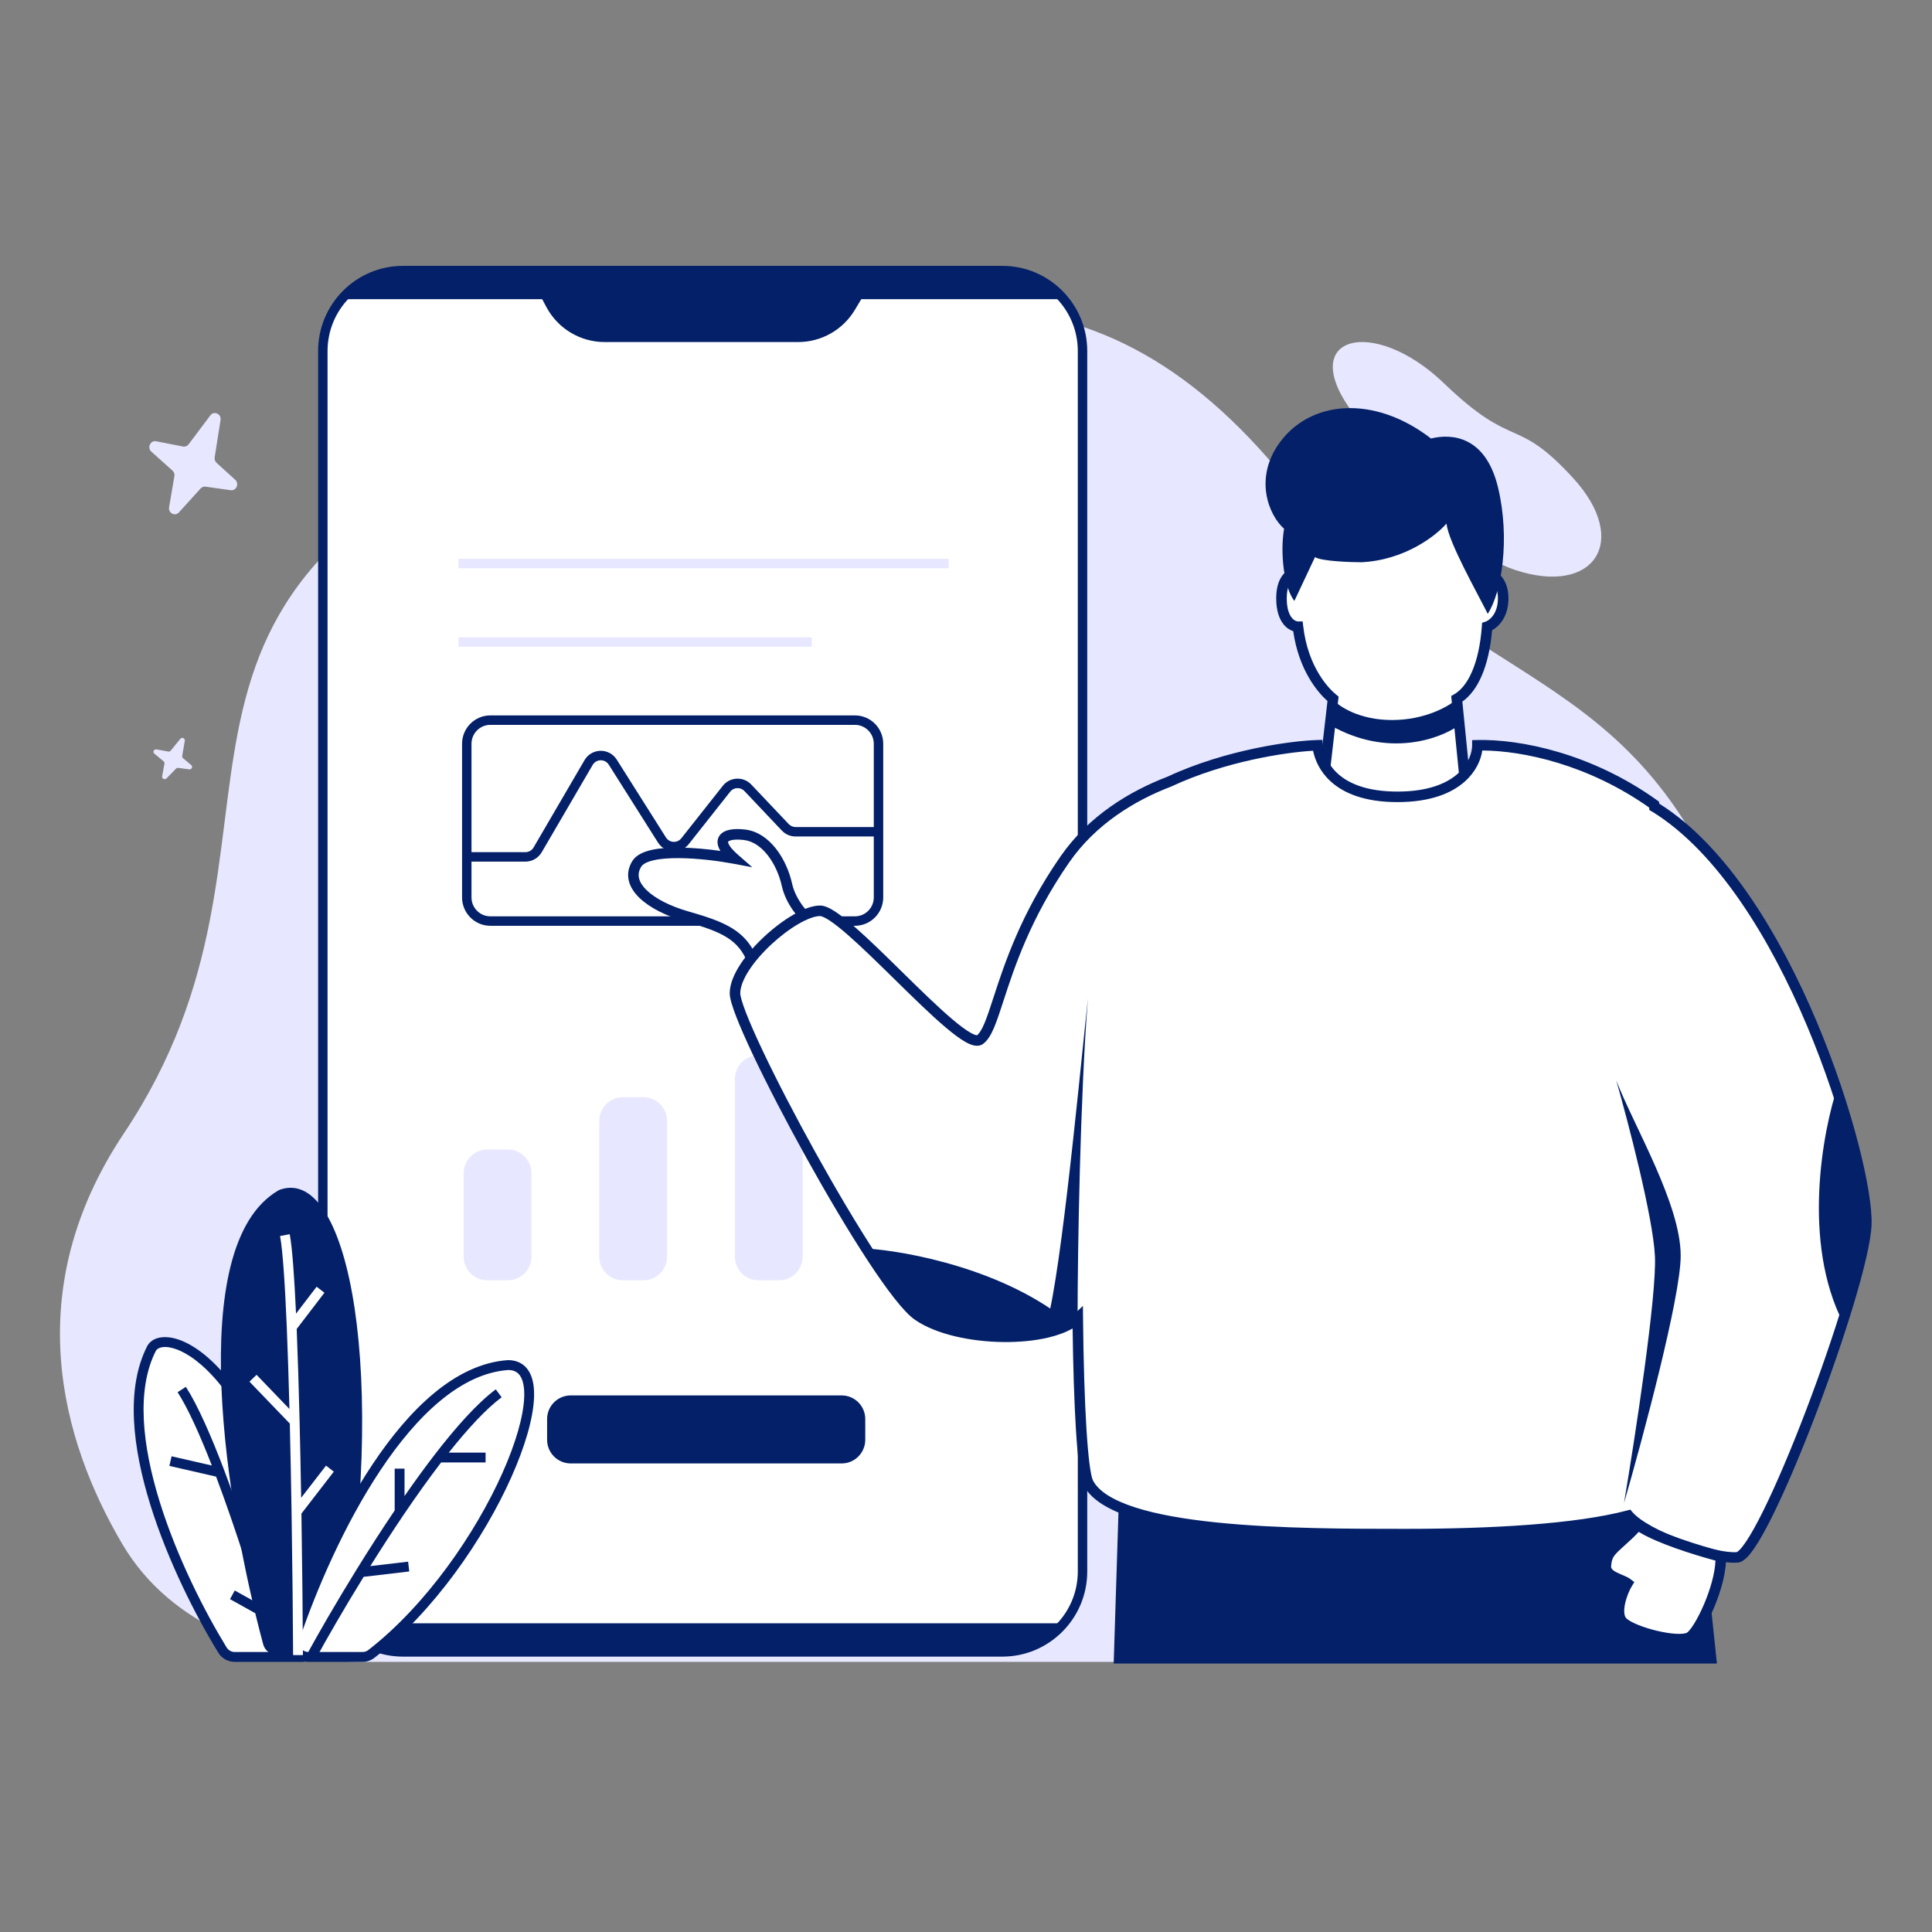 <svg xmlns="http://www.w3.org/2000/svg" width="3000" height="3000" fill="none" viewBox="0 0 3000 3000" id="business-report">
  <rect x="0" y="0" width="3000" height="3000" fill="#808080" stroke="none"/>
  <path fill="#E7E8FF" d="M2352.54 884.967C2254.39 852.306 2145.32 710.776 2103.06 644.094 2009 521.441 2131.69 488.955 2242.12 595.103 2352.54 701.25 2352.54 644.094 2442.52 742.076 2532.5 840.059 2475.24 925.793 2352.54 884.967ZM192.335 1759.98C29.363 2004 95.479 2236.8 189.568 2397.01 265.142 2525.68 415.733 2580.58 565.16 2580.58H1941.75C2233.1 2580.58 2521.48 2371.09 2630.44 2101.36 2715.38 1891.09 2781.5 1658.5 2694.13 1433.91 2530.54 1013.4 2289.24 1090.97 1982.5 727.618 1675.76 364.267 1353.02 451.962 849.609 650.049 135.077 931.208 503.163 1294.56 192.335 1759.98Z"></path>
  <path fill="#fff" d="M501.289 545.138C501.289 476.129 557.056 420.186 625.848 420.186H1556.38C1625.17 420.186 1680.94 476.129 1680.94 545.138V2440.1C1680.94 2509.11 1625.17 2565.05 1556.38 2565.05H625.848C557.056 2565.05 501.289 2509.11 501.289 2440.1V545.138Z"></path>
  <path fill="#032068" fill-rule="evenodd" d="M493.962 545.138C493.962 472.069 553.009 412.835 625.848 412.835H1556.38C1629.22 412.835 1688.27 472.069 1688.27 545.138V2440.1C1688.27 2513.16 1629.22 2572.4 1556.38 2572.4H625.848C553.009 2572.4 493.962 2513.16 493.962 2440.1V545.138ZM625.848 427.536C561.103 427.536 508.616 480.188 508.616 545.138V2440.1C508.616 2505.05 561.103 2557.7 625.848 2557.7H1556.38C1621.13 2557.7 1673.61 2505.05 1673.61 2440.1V545.138C1673.61 480.188 1621.13 427.536 1556.38 427.536H625.848Z" clip-rule="evenodd"></path>
  <path fill="#032068" d="M849.539 2203.55C849.539 2183.25 865.941 2166.8 886.174 2166.8H1306.93C1327.17 2166.8 1343.57 2183.25 1343.57 2203.55V2235.66C1343.57 2255.96 1327.17 2272.41 1306.93 2272.41H886.174C865.941 2272.41 849.539 2255.96 849.539 2235.66V2203.55Z"></path>
  <path fill="#E7E8FF" d="M756.596 1988.06C736.363 1988.06 719.96 1971.61 719.96 1951.31L719.96 1821.7C719.96 1801.4 736.363 1784.95 756.596 1784.95L788.61 1784.95C808.843 1784.95 825.245 1801.4 825.245 1821.7L825.245 1951.31C825.245 1971.61 808.843 1988.06 788.61 1988.06L756.596 1988.06ZM967.16 1988.06C946.927 1988.06 930.525 1971.61 930.525 1951.31L930.525 1740.46C930.525 1720.16 946.927 1703.71 967.16 1703.71L999.175 1703.71C1019.41 1703.71 1035.81 1720.16 1035.81 1740.46L1035.81 1951.31C1035.81 1971.61 1019.41 1988.06 999.175 1988.06L967.16 1988.06ZM1177.73 1988.06C1157.5 1988.06 1141.1 1971.61 1141.1 1951.31L1141.1 1675.46C1141.1 1655.16 1157.5 1638.71 1177.73 1638.71L1209.75 1638.71C1229.98 1638.71 1246.38 1655.16 1246.38 1675.46L1246.38 1951.31C1246.38 1971.61 1229.98 1988.06 1209.75 1988.06L1177.73 1988.06ZM1388.3 1988.06C1368.07 1988.06 1351.67 1971.61 1351.67 1951.31L1351.67 1821.7C1351.67 1801.4 1368.07 1784.95 1388.3 1784.95L1420.32 1784.95C1440.55 1784.95 1456.95 1801.4 1456.95 1821.7L1456.95 1951.31C1456.95 1971.61 1440.55 1988.06 1420.32 1988.06L1388.3 1988.06Z"></path>
  <path fill="#032068" d="M848.339 476.645L818.32 420.181H1363.91L1327.43 481.163C1308.9 512.158 1275.51 531.122 1239.47 531.122H938.849C900.966 531.122 866.167 510.177 848.339 476.645Z"></path>
  <path fill="#032068" d="M1651.45 464.559H530.78C569.119 426.1 605.737 418.95 619.254 420.183H1562.97C1610.16 420.183 1641.62 449.767 1651.45 464.559ZM1651.45 2520.67H530.78C569.119 2559.13 605.737 2566.28 619.254 2565.05H1562.97C1610.16 2565.05 1641.62 2535.46 1651.45 2520.67Z"></path>
  <path fill="#E7E8FF" fill-rule="evenodd" d="M1260.47 1004.24H711.86V989.537H1260.47V1004.24Z" clip-rule="evenodd"></path>
  <path fill="#032068" fill-rule="evenodd" d="M717.486 1154.97C717.486 1130.61 737.169 1110.87 761.448 1110.87H1327.5C1351.78 1110.87 1371.47 1130.61 1371.47 1154.97V1393.47C1371.47 1417.83 1351.78 1437.57 1327.5 1437.57H761.448C737.169 1437.57 717.486 1417.83 717.486 1393.47V1154.97ZM761.448 1125.57C745.262 1125.57 732.14 1138.73 732.14 1154.97V1393.47C732.14 1409.71 745.262 1422.87 761.448 1422.87H1327.5C1343.69 1422.87 1356.81 1409.71 1356.81 1393.47V1154.97C1356.81 1138.73 1343.69 1125.57 1327.5 1125.57H761.448Z" clip-rule="evenodd"></path>
  <path fill="#032068" fill-rule="evenodd" d="M945.289 1187.38C939.412 1178.08 925.81 1178.32 920.267 1187.82L841.178 1323.36C835.92 1332.37 826.293 1337.91 815.885 1337.91H724.813V1323.21H815.885C821.089 1323.21 825.902 1320.44 828.531 1315.93L907.62 1180.4C918.707 1161.4 945.911 1160.91 957.664 1179.5L1034.1 1300.42C1039.5 1308.96 1051.69 1309.6 1057.96 1301.68L1122.36 1220.21C1133.44 1206.21 1154.3 1205.27 1166.57 1218.23L1224.72 1279.63C1227.49 1282.55 1231.33 1284.21 1235.34 1284.21H1359.82V1298.91H1235.34C1227.31 1298.91 1219.63 1295.6 1214.09 1289.76L1155.95 1228.36C1149.81 1221.88 1139.38 1222.34 1133.84 1229.35L1069.44 1310.81C1056.9 1326.67 1032.53 1325.38 1021.72 1308.29L945.289 1187.38Z" clip-rule="evenodd"></path>
  <path fill="#E7E8FF" fill-rule="evenodd" d="M1473.15 882.372H711.86V867.672H1473.15V882.372Z" clip-rule="evenodd"></path>
  <path fill="#fff" d="M235.607 2093.33C170.231 2220.09 277.721 2451.98 345.438 2562.25C349.542 2568.93 356.833 2572.91 364.653 2572.91H468.435C482.362 2572.91 493.044 2560.28 490.905 2546.47C424.038 2114.35 258.448 2056.06 235.607 2093.33Z"></path>
  <path fill="#032068" fill-rule="evenodd" d="M242.238 2097.15C211.226 2157.62 220.867 2244.51 247.905 2331.7C274.832 2418.53 318.32 2503.48 351.938 2558.22C354.615 2562.58 359.411 2565.24 364.652 2565.24H468.435C477.635 2565.24 484.783 2556.86 483.358 2547.64C450.04 2332.34 392.27 2211.24 340.858 2148.77C315.126 2117.5 291.274 2101.25 273.199 2094.88C254.663 2088.34 245.145 2092.73 242.238 2097.15ZM352.634 2139C406.444 2204.38 464.902 2328.48 498.452 2545.29C501.304 2563.72 487.089 2580.58 468.435 2580.58H364.652C354.255 2580.58 344.468 2575.28 338.936 2566.27C304.839 2510.75 260.723 2424.62 233.32 2336.26C206.071 2248.38 194.642 2156.08 228.825 2089.81L228.954 2089.55L229.102 2089.31C237.775 2075.16 257.515 2073.09 278.261 2080.41C299.748 2087.99 325.754 2106.33 352.634 2139Z" clip-rule="evenodd"></path>
  <path fill="#032068" d="M432.068 1848.6C284.429 1934.86 352.313 2343.44 408.674 2553.25C411.348 2563.21 420.355 2569.99 430.623 2569.99H507.825C518.852 2569.99 528.341 2562.03 530.28 2551.13C603.234 2140.98 543.318 1810.97 435.42 1847.07C434.275 1847.45 433.111 1847.99 432.068 1848.6Z"></path>
  <path fill="#fff" d="M788.954 2119.65C634.051 2130.6 509.623 2390.28 457.758 2543.32C452.794 2557.96 463.795 2572.91 479.202 2572.91H562.89C567.847 2572.91 572.654 2571.33 576.573 2568.28C759.672 2425.79 884.019 2119.65 788.954 2119.65Z"></path>
  <path fill="#032068" fill-rule="evenodd" d="M789.213 2127.32C752.669 2129.98 717.404 2147.3 683.998 2174.87 650.511 2202.51 619.293 2240.13 591.063 2282.47 534.6 2367.15 490.787 2469.67 464.988 2545.79 461.767 2555.29 468.85 2565.24 479.201 2565.24H562.889C566.229 2565.24 569.373 2564.18 571.894 2562.22 662.223 2491.93 738.393 2380.89 780.104 2287.4 800.994 2240.57 812.894 2198.91 813.99 2169.43 814.541 2154.62 812.321 2143.9 808.14 2137.12 804.345 2130.98 798.531 2127.39 789.213 2127.32ZM794.045 2293.67C751.574 2388.87 674.021 2502.15 581.251 2574.34 575.935 2578.48 569.465 2580.58 562.889 2580.58H479.201C458.739 2580.58 443.821 2560.64 450.527 2540.85 476.593 2463.94 520.927 2360.09 578.37 2273.94 607.093 2230.86 639.268 2191.94 674.298 2163.02 709.325 2134.11 747.608 2114.89 788.417 2112L788.685 2111.98H788.953C803.25 2111.98 814.273 2117.95 821.123 2129.04 827.623 2139.57 829.854 2153.88 829.255 2170 828.051 2202.37 815.246 2246.15 794.045 2293.67ZM288.616 2153.5C307.207 2182.35 328.033 2229.97 348.375 2283.6 361.589 2318.44 374.686 2356.05 386.927 2393.12L405.99 2333.69 420.53 2338.4 395.019 2417.92C413.959 2476.65 430.302 2532.17 441.005 2570.86L426.287 2574.96C421.32 2557.01 415.127 2535.39 408.018 2511.5L357.128 2483.11 364.547 2469.71 401.684 2490.42C394.943 2468.2 387.553 2444.51 379.728 2420.29 365.947 2377.65 350.83 2333.44 335.549 2292.89L263.029 2276.26 266.431 2261.31 328.951 2275.65C310.356 2227.79 291.937 2186.89 275.792 2161.83L288.616 2153.5Z" clip-rule="evenodd"></path>
  <path fill="#fff" fill-rule="evenodd" d="M459.676 2039.8C457.045 1982.46 453.835 1937.59 449.891 1916.46L434.877 1919.29C439.046 1941.61 442.524 1993.79 445.331 2061.48C446.919 2099.78 448.286 2142.83 449.453 2187.89L398.367 2134.79L387.381 2145.45L450.02 2210.55C451.11 2255.72 452.008 2302.38 452.734 2347.87C454.069 2431.44 454.825 2511.03 455.133 2570.03L470.408 2569.95C470.103 2511.53 469.359 2432.96 468.05 2350.31L518.317 2285.18L506.243 2275.79L467.647 2325.79C466.972 2286.25 466.167 2246.14 465.218 2207.19C463.973 2156.06 462.48 2106.91 460.708 2063.63L503.775 2007.35L491.662 1998.01L459.676 2039.8Z" clip-rule="evenodd"></path>
  <path fill="#032068" fill-rule="evenodd" d="M696.902 2255.57C726.548 2218.19 754.789 2187.71 778.949 2169.67L769.834 2157.36C741.306 2178.66 708.477 2215.33 675.157 2258.54C659.547 2278.79 643.749 2300.58 628.145 2323.06V2280.48H612.869V2345.39C592.269 2375.89 572.216 2407.18 553.611 2437.27C522.455 2487.67 495.329 2534.75 476.463 2569.22L489.85 2576.6C508.192 2543.09 534.449 2497.48 564.649 2448.5L635.488 2440.16L633.709 2424.93L574.996 2431.84C591.491 2405.47 608.966 2378.44 626.824 2352.05C646.02 2323.69 665.641 2296.1 684.949 2270.91H754.005V2255.57H696.902Z" clip-rule="evenodd"></path>
  <path fill="#E7E8FF" d="M326.618 644.994 292.885 689.942C290.832 692.677 287.485 693.992 284.207 693.353L242.514 685.225C233.544 683.477 228.132 695.206 235.055 701.392L267.823 730.673C270.215 732.811 271.345 736.103 270.795 739.334L262.574 787.615C261.029 796.692 271.77 802.31 277.852 795.606L311.512 758.502C313.488 756.323 316.353 755.271 319.206 755.675L358.161 761.194C366.936 762.438 371.906 751.06 365.233 745.002L336.263 718.7C333.937 716.588 332.825 713.375 333.324 710.205L342.459 652.208C343.953 642.722 332.304 637.418 326.618 644.994ZM279.959 1147.29 265.116 1165.6C264.213 1166.72 262.74 1167.25 261.298 1166.99L242.953 1163.68C239.006 1162.97 236.625 1167.75 239.671 1170.27L254.089 1182.2C255.142 1183.07 255.639 1184.41 255.397 1185.72L251.78 1205.39C251.1 1209.09 255.826 1211.38 258.502 1208.65L273.312 1193.53C274.182 1192.65 275.442 1192.22 276.698 1192.38L293.838 1194.63C297.699 1195.14 299.885 1190.5 296.95 1188.03L284.203 1177.32C283.179 1176.46 282.69 1175.15 282.91 1173.86L286.929 1150.23C287.586 1146.36 282.461 1144.2 279.959 1147.29Z"></path>
  <path fill="#fff" d="M1222 1374C1228.54 1403.45 1251.99 1427.18 1262.9 1435.36L1238.36 1488.53L1168.82 1492.62C1152.46 1451.72 1123.83 1439.45 1066.57 1423.09C1009.31 1406.73 968.41 1374 988.861 1341.28C1005.22 1315.11 1096.57 1324.92 1140.19 1333.1C1107.47 1304.47 1123.83 1292.2 1156.55 1296.29C1189.28 1300.38 1213.82 1337.19 1222 1374Z"></path>
  <path fill="#032068" fill-rule="evenodd" d="M1134.13 1288.24C1140.85 1287.02 1148.9 1287.09 1157.57 1288.18C1176.77 1290.58 1192.84 1302.46 1204.91 1317.82C1217.01 1333.23 1225.66 1352.79 1229.98 1372.23C1235.93 1399.01 1257.7 1421.23 1267.81 1428.81L1273.1 1432.78L1243.73 1496.4L1163.42 1501.13L1161.23 1495.65C1153.66 1476.72 1143.51 1464.84 1128.7 1455.59C1113.44 1446.05 1093.02 1439.15 1064.33 1430.95C1035.04 1422.58 1009.07 1409.82 992.893 1394.2C984.768 1386.36 978.683 1377.37 976.359 1367.43C973.975 1357.24 975.739 1346.84 981.925 1336.95C987.839 1327.49 999.464 1322.57 1011.46 1319.84C1023.88 1317 1038.91 1316.03 1054.36 1316.13C1075.94 1316.28 1099.12 1318.54 1118.67 1321.31C1118.06 1320.31 1117.52 1319.33 1117.03 1318.36C1113.73 1311.76 1112.75 1304.3 1117.03 1297.89C1120.91 1292.07 1127.69 1289.41 1134.13 1288.24ZM1131.66 1311.04C1133.53 1314.78 1137.74 1320.08 1145.58 1326.95L1168.11 1346.66L1138.69 1341.14C1117.18 1337.11 1083.95 1332.69 1054.25 1332.49C1039.37 1332.39 1025.76 1333.35 1015.09 1335.79C1003.99 1338.32 998.064 1341.99 995.798 1345.62C991.758 1352.08 990.966 1358.05 992.289 1363.71C993.671 1369.61 997.556 1375.96 1004.26 1382.43C1017.74 1395.45 1040.85 1407.23 1068.82 1415.22C1097.38 1423.38 1119.91 1430.8 1137.37 1441.71C1153.76 1451.95 1165.49 1465.13 1174.09 1484.11L1232.98 1480.65L1252.82 1437.67C1240.06 1426.45 1220.22 1403.73 1214.01 1375.78C1210.15 1358.4 1202.44 1341.16 1192.05 1327.93C1181.62 1314.66 1169.06 1306.1 1155.54 1304.41C1147.85 1303.45 1141.59 1303.52 1137.06 1304.34C1132.25 1305.22 1130.85 1306.65 1130.64 1306.97C1130.64 1306.97 1130.64 1306.97 1130.64 1306.97C1130.6 1307.02 1130.53 1307.13 1130.54 1307.54C1130.56 1308.09 1130.75 1309.22 1131.66 1311.04Z" clip-rule="evenodd"></path>
  <path fill="#032068" d="M2666.01 2583.14L2640.19 2336.88L1737.32 2330.95L1729.32 2583.14H2666.01Z"></path>
  <path fill="#fff" d="M2069.94 1085.21L2057.93 1189.29L2061.94 1269.35L2210.05 1285.36L2274.09 1205.3L2262.08 1085.21C2286.49 1071.26 2304.82 1033.02 2309.15 973.127C2317.48 970.458 2334.14 957.915 2334.14 929.094C2334.14 900.273 2315.88 890.399 2306.75 889.064C2293.75 791.898 2243.35 756.967 2158.01 756.967C2076.19 756.967 2031.83 810.478 2018.37 889.064C2008.87 887.73 1989.88 893.868 1989.88 929.094C1989.88 964.32 2006.94 973.127 2015.47 973.127C2023.3 1040.99 2058.13 1075.76 2069.94 1085.21Z"></path>
  <path fill="#032068" fill-rule="evenodd" d="M2068.37 799.305C2046.9 820.957 2032.98 852.235 2026.43 890.446L2025.09 898.27L2017.23 897.165C2014.7 896.809 2010.19 897.419 2006.27 901.234C2002.41 904.985 1998.06 912.891 1998.06 929.094C1998.06 945.434 2002.01 954.437 2005.84 959.182C2009.71 963.968 2013.81 964.946 2015.47 964.946H2022.76L2023.6 972.189C2031.13 1037.45 2064.53 1070.4 2075.05 1078.82L2078.59 1081.65L2066.14 1189.55L2069.76 1261.96L2206.46 1276.74L2265.62 1202.79L2253.42 1080.74L2258.03 1078.11C2268.21 1072.29 2277.91 1060.91 2285.65 1043.13C2293.36 1025.41 2298.87 1001.84 2300.99 972.538L2301.39 967.023L2306.65 965.336C2311.65 963.735 2325.96 954.302 2325.96 929.094C2325.96 904.732 2311.08 897.965 2305.56 897.159L2299.46 896.266L2298.64 890.149C2292.3 842.742 2277.03 811.952 2254.25 792.846C2231.41 773.692 2199.69 765.147 2158.01 765.147C2119.04 765.147 2089.67 777.818 2068.37 799.305ZM2056.75 787.787C2081.45 762.872 2115.16 748.787 2158.01 748.787C2201.67 748.787 2237.81 757.707 2264.76 780.31C2290.78 802.13 2306.98 835.649 2314.08 882.561C2326.61 887.127 2342.32 900.747 2342.32 929.094C2342.32 956.974 2328.27 972.454 2316.92 978.625C2314.46 1007.05 2308.82 1030.87 2300.65 1049.66C2292.98 1067.29 2282.89 1080.9 2270.72 1089.41L2282.56 1207.8L2213.63 1293.97L2054.11 1276.73L2049.73 1189.02L2061.31 1088.62C2046.65 1075.54 2016.79 1041.21 2008.12 980.103C2003.01 978.463 1997.64 975.069 1993.11 969.458C1986.28 960.994 1981.7 947.98 1981.7 929.094C1981.7 910.071 1986.85 897.295 1994.86 889.504C2000.08 884.436 2006.06 881.921 2011.52 881.067C2018.9 843.51 2033.56 811.174 2056.75 787.787Z" clip-rule="evenodd"></path>
  <path fill="#fff" fill-rule="evenodd" d="M1689.66 2302.11C1729.69 2382.17 2013.9 2382.17 2182.02 2382.17C2316.04 2382.17 2448.2 2374.69 2528.68 2353.36C2556.98 2386.28 2663.25 2421.65 2697.83 2418.19C2737.86 2414.19 2893.97 1997.88 2897.98 1901.81C2901.98 1805.74 2777.89 1381.43 2569.73 1253.33C2569.43 1253.16 2569.13 1253 2568.83 1252.83C2568.68 1251.66 2568.54 1250.49 2568.4 1249.33C2467.69 1177.17 2358.93 1155.77 2294.1 1157.26C2294.1 1183.95 2269.29 1237.32 2170.01 1237.32C2070.74 1237.32 2048.59 1183.95 2045.92 1157.26C2007.23 1158.34 1905.68 1171.71 1815.75 1213.69C1758.13 1235.72 1696.02 1273.25 1653.68 1334.22C1592.52 1422.3 1567.24 1499.91 1550.43 1551.51C1539.74 1584.34 1532.48 1606.64 1521.58 1614.42C1506.91 1624.91 1450.51 1569.51 1394.37 1514.37L1394.37 1514.37C1343.31 1464.22 1292.47 1414.28 1273.4 1414.28C1233.37 1414.28 1141.3 1494.34 1141.3 1542.37C1141.3 1590.41 1361.47 1998.71 1425.51 2042.74C1487.55 2085.39 1631.81 2086.73 1673.55 2046.76C1674.88 2181.84 1680.9 2284.59 1689.66 2302.11Z" clip-rule="evenodd"></path>
  <path fill="#032068" fill-rule="evenodd" d="M2053.3 1148.87L2054.06 1156.45C2055.24 1168.23 2060.76 1186.21 2077.25 1201.26C2093.66 1216.23 2121.86 1229.14 2170.01 1229.14C2218.18 1229.14 2247.07 1216.22 2263.83 1201.21C2280.68 1186.1 2285.92 1168.32 2285.92 1157.26V1149.27L2293.92 1149.08C2360.38 1147.56 2470.91 1169.41 2573.16 1242.68L2576.08 1244.77L2576.46 1247.88C2681.69 1313.98 2764.73 1453.06 2820.95 1586.4C2849.38 1653.83 2871.15 1720.25 2885.57 1775.92C2899.91 1831.3 2907.2 1876.84 2906.15 1902.15C2905.1 1927.35 2894.27 1972.33 2878.48 2024.82C2862.59 2077.65 2841.38 2139.01 2819.05 2197.45C2796.74 2255.87 2773.24 2311.55 2752.76 2352.96C2742.53 2373.63 2732.94 2390.98 2724.53 2403.39C2720.33 2409.57 2716.26 2414.79 2712.37 2418.62C2708.79 2422.14 2704.11 2425.79 2698.64 2426.33C2688.65 2427.33 2674.48 2425.52 2659.04 2422.14C2643.37 2418.71 2625.61 2413.47 2608.1 2407.1C2590.6 2400.74 2573.19 2393.18 2558.27 2385.04C2545.52 2378.1 2534.1 2370.47 2526.03 2362.49C2444.06 2383.18 2313.47 2390.35 2182.02 2390.35H2181.82C2097.87 2390.35 1984.45 2390.35 1886.96 2380.3C1838.21 2375.27 1793.02 2367.69 1757.32 2356.18C1722.15 2344.83 1693.94 2328.97 1682.34 2305.77C1680.76 2302.6 1679.53 2298.22 1678.5 2293.34C1677.43 2288.29 1676.44 2282.08 1675.52 2274.85C1673.67 2260.4 1672.04 2241.49 1670.65 2219.03C1668.1 2177.63 1666.33 2123.81 1665.55 2062.76C1654.91 2068.95 1641.91 2073.6 1627.8 2076.95C1606.65 2081.97 1582.07 2084.25 1557.03 2083.91C1507.3 2083.23 1453.83 2072.13 1420.88 2049.48C1411.76 2043.21 1400.66 2031.13 1388.48 2015.62C1376.13 1999.9 1362.13 1979.94 1347.24 1957.22C1317.45 1911.78 1283.82 1854.93 1252.24 1798.03C1220.65 1741.12 1191.04 1684.04 1169.31 1638.13C1158.45 1615.18 1149.51 1594.92 1143.26 1578.81C1140.14 1570.77 1137.65 1563.65 1135.93 1557.69C1134.27 1551.92 1133.12 1546.59 1133.12 1542.37C1133.12 1528.02 1139.88 1512.39 1149.45 1497.64C1159.16 1482.68 1172.4 1467.67 1186.77 1454.32C1201.16 1440.96 1216.9 1429.07 1231.77 1420.46C1246.35 1412.02 1261.16 1406.1 1273.4 1406.1C1277.41 1406.1 1281.5 1407.37 1285.28 1409.04C1289.17 1410.75 1293.34 1413.16 1297.68 1416.05C1306.38 1421.81 1316.43 1429.89 1327.27 1439.36C1348.93 1458.27 1374.54 1483.42 1399.97 1508.4L1400.1 1508.53L1400.1 1508.53C1400.12 1508.55 1400.14 1508.57 1400.16 1508.59C1428.29 1536.22 1456.16 1563.58 1478.81 1582.76C1490.19 1592.39 1499.88 1599.64 1507.39 1603.82C1511.17 1605.93 1513.95 1607 1515.83 1607.38C1516.51 1607.52 1516.93 1607.54 1517.15 1607.53C1520.5 1604.96 1524.22 1599.39 1528.55 1589.17C1532.9 1578.91 1537.27 1565.52 1542.65 1548.98L1542.68 1548.91C1559.53 1497.15 1585.11 1418.62 1646.96 1329.55C1690.47 1266.9 1754.06 1228.56 1812.56 1206.15C1903.66 1163.68 2006.21 1150.18 2045.69 1149.08L2053.3 1148.87ZM1517.35 1607.51C1517.35 1607.51 1517.33 1607.52 1517.3 1607.52C1517.33 1607.51 1517.35 1607.51 1517.35 1607.51ZM2301.69 1165.37C2299.6 1180.03 2291.8 1198.11 2274.74 1213.39C2254.27 1231.74 2221.12 1245.5 2170.01 1245.5C2118.89 1245.5 2086.38 1231.73 2066.23 1213.34C2049.37 1197.96 2041.82 1179.95 2038.94 1165.75C1996.68 1168.12 1902.74 1182.1 1819.21 1221.1L1818.95 1221.23L1818.67 1221.33C1762.01 1243 1701.5 1279.7 1660.4 1338.88C1599.95 1425.93 1574.97 1502.59 1558.21 1554.05L1558.11 1554.37C1552.84 1570.52 1548.27 1584.58 1543.62 1595.55C1539.06 1606.31 1533.79 1615.76 1526.34 1621.08C1521.93 1624.23 1516.79 1624.27 1512.58 1623.41C1508.35 1622.56 1503.88 1620.59 1499.43 1618.11C1490.49 1613.14 1479.82 1605.05 1468.24 1595.25C1445.06 1575.62 1416.76 1547.82 1388.83 1520.39L1388.64 1520.21L1388.64 1520.21C1388.62 1520.19 1388.6 1520.17 1388.59 1520.16C1363.02 1495.04 1337.75 1470.23 1316.51 1451.68C1305.87 1442.39 1296.45 1434.85 1288.65 1429.68C1284.75 1427.1 1281.42 1425.22 1278.67 1424C1275.83 1422.75 1274.15 1422.46 1273.4 1422.46C1265.62 1422.46 1253.92 1426.54 1239.97 1434.62C1226.32 1442.52 1211.54 1453.64 1197.91 1466.3C1184.26 1478.98 1171.98 1492.98 1163.17 1506.55C1154.24 1520.31 1149.48 1532.71 1149.48 1542.37C1149.48 1544.16 1150.06 1547.64 1151.65 1553.15C1153.19 1558.48 1155.49 1565.1 1158.51 1572.9C1164.56 1588.49 1173.32 1608.35 1184.1 1631.13C1205.64 1676.65 1235.08 1733.41 1266.54 1790.09C1298 1846.77 1331.42 1903.25 1360.93 1948.25C1375.68 1970.76 1389.39 1990.3 1401.35 2005.52C1413.47 2020.95 1423.26 2031.26 1430.15 2036C1459.23 2056 1508.91 2066.89 1557.25 2067.55C1581.25 2067.88 1604.44 2065.68 1624.02 2061.03C1643.8 2056.34 1658.99 2049.38 1667.89 2040.85L1681.55 2027.78L1681.73 2046.68C1682.39 2114.14 1684.23 2173.44 1686.98 2218.02C1688.36 2240.31 1689.96 2258.82 1691.75 2272.78C1692.64 2279.76 1693.57 2285.5 1694.51 2289.95C1695.49 2294.58 1696.37 2297.24 1696.97 2298.45C1705.39 2315.28 1727.72 2329.44 1762.35 2340.61C1796.45 2351.61 1840.33 2359.04 1888.64 2364.02C1985.22 2373.98 2097.87 2373.99 2182.02 2373.99C2316.05 2373.99 2447.24 2366.48 2526.58 2345.45L2531.54 2344.13L2534.88 2348.02C2540.98 2355.12 2551.89 2362.93 2566.1 2370.68C2580.14 2378.33 2596.77 2385.57 2613.69 2391.73C2630.62 2397.89 2647.68 2402.9 2662.54 2406.16C2677.64 2409.47 2689.71 2410.78 2697.01 2410.06C2696.95 2410.06 2696.92 2410.07 2696.92 2410.06C2696.91 2410.03 2698.19 2409.62 2700.89 2406.96C2703.69 2404.21 2707.07 2399.98 2710.99 2394.21C2718.79 2382.71 2727.99 2366.13 2738.09 2345.7C2758.26 2304.93 2781.55 2249.78 2803.77 2191.61C2825.98 2133.47 2847.05 2072.49 2862.81 2020.11C2878.67 1967.4 2888.85 1924.31 2889.8 1901.47C2890.75 1878.75 2884.03 1835.23 2869.73 1780.02C2855.5 1725.11 2833.99 1659.44 2805.88 1592.76C2749.48 1459 2667.29 1323.06 2565.59 1260.39C2565.36 1260.26 2565.14 1260.14 2564.91 1260.01L2561.22 1258L2560.72 1253.91C2466.16 1187.18 2364.95 1165.65 2301.69 1165.37Z" clip-rule="evenodd"></path>
  <path fill="#032068" d="M1993.88 821.014C1987.48 859.443 1993.88 913.082 2009.9 933.097L2041.92 865.046C2051.53 871.451 2096.63 873.052 2113.97 873.052 2181.22 869.85 2230.06 831.688 2246.07 813.008 2249.27 841.829 2292.77 918.419 2310.12 953.111 2331.47 921.088 2345.34 837.026 2326.13 756.967 2306.92 676.907 2254.08 672.905 2222.05 680.911 2133.99 612.86 2033.91 620.866 1985.88 688.917 1947.45 743.357 1969.87 799.665 1993.88 821.014ZM1689.29 1550.38C1677.28 1702.49 1673.28 1942.67 1673.28 2046.74 1660.47 2059.55 1633.25 2065.42 1621.24 2066.76 1643.66 2015.52 1673.28 1702.49 1689.29 1550.38Z"></path>
  <path fill="#fff" d="M2493.56 2431.12C2495.44 2409.65 2503.1 2407.34 2529.13 2382.75C2534.59 2377.59 2539.3 2372.59 2543.31 2367.89C2569.66 2387.53 2640.04 2408.8 2671.94 2416.98C2673.65 2461.44 2638.3 2534.49 2623.34 2542.48C2605.33 2552.09 2537.44 2534.95 2520.16 2519.26C2506.34 2506.71 2518.55 2472.36 2526.96 2458.67C2517.87 2451.66 2492.05 2448.3 2493.56 2431.12Z"></path>
  <path fill="#032068" fill-rule="evenodd" d="M2542.06 2356.76L2537.09 2362.58C2533.26 2367.06 2528.76 2371.85 2523.51 2376.81C2518.67 2381.38 2514.5 2385.15 2510.82 2388.47C2509.61 2389.56 2508.46 2390.6 2507.35 2391.61C2502.96 2395.61 2499.14 2399.19 2496.06 2402.79C2489.34 2410.68 2486.46 2418.34 2485.41 2430.41C2484.18 2444.41 2494.68 2451.88 2502.5 2455.96C2505.84 2457.7 2509.45 2459.22 2512.53 2460.52C2513.21 2460.81 2513.86 2461.08 2514.48 2461.35C2514.99 2461.56 2515.46 2461.77 2515.92 2461.97C2512.42 2469.29 2509.05 2478.56 2507.2 2487.79C2505.91 2494.23 2505.27 2501.08 2506.09 2507.47C2506.92 2513.86 2509.3 2520.45 2514.66 2525.32C2520.09 2530.25 2528.69 2534.7 2537.98 2538.45C2547.49 2542.29 2558.56 2545.72 2569.6 2548.32C2580.62 2550.92 2591.83 2552.75 2601.61 2553.28C2610.9 2553.79 2620.54 2553.25 2627.19 2549.69C2630.46 2547.95 2633.46 2544.96 2636.05 2541.88C2638.78 2538.64 2641.6 2534.61 2644.43 2530.07C2650.09 2520.97 2656.05 2509.31 2661.42 2496.59C2672.06 2471.42 2681.04 2440.71 2680.11 2416.66L2679.88 2410.57L2673.97 2409.05C2658.21 2405.01 2632.88 2397.72 2608.27 2389.02C2583.34 2380.2 2560.26 2370.32 2548.19 2361.33L2542.06 2356.76ZM2544.66 2378.68C2559.41 2387.87 2581.29 2396.83 2602.82 2404.44C2624.97 2412.27 2647.64 2418.97 2663.76 2423.29C2663.04 2442.99 2655.72 2468.07 2646.35 2490.22C2641.24 2502.32 2635.66 2513.19 2630.54 2521.43C2627.97 2525.55 2625.6 2528.89 2623.53 2531.35C2621.33 2533.97 2619.95 2535.01 2619.48 2535.26C2617.13 2536.52 2611.53 2537.44 2602.5 2536.95C2593.94 2536.48 2583.72 2534.84 2573.36 2532.4C2563.01 2529.96 2552.74 2526.76 2544.1 2523.28C2535.24 2519.7 2528.87 2516.12 2525.66 2513.21C2524.11 2511.8 2522.83 2509.39 2522.32 2505.38C2521.81 2501.37 2522.16 2496.43 2523.24 2491C2525.42 2480.1 2530.22 2469 2533.93 2462.96L2537.78 2456.69L2531.96 2452.2C2528.73 2449.71 2524.45 2447.81 2520.91 2446.3C2520.14 2445.97 2519.38 2445.65 2518.63 2445.34C2515.58 2444.05 2512.75 2442.86 2510.07 2441.46C2503.08 2437.81 2501.43 2435.02 2501.7 2431.84C2502.53 2422.43 2504.42 2418.2 2508.51 2413.41C2510.84 2410.69 2513.94 2407.74 2518.36 2403.71C2519.4 2402.76 2520.52 2401.76 2521.69 2400.69C2525.4 2397.35 2529.76 2393.42 2534.75 2388.7C2538.36 2385.29 2541.66 2381.94 2544.66 2378.68Z" clip-rule="evenodd"></path>
  <path fill="#032068" d="M2861.96 2053.93C2797.91 1929.03 2829.93 1756.37 2853.95 1685.65 2865.96 1731.02 2891.58 1832.96 2897.98 1877.8 2904.39 1922.63 2876.63 2013.9 2861.96 2053.93ZM2569.74 1949.85C2566.54 1889 2528.38 1743.03 2509.7 1677.65 2537.72 1749.7 2609.77 1869.79 2609.77 1949.85 2609.77 2013.9 2551.06 2232.72 2521.7 2334.13 2539.05 2231.39 2572.94 2010.69 2569.74 1949.85ZM1661.27 2054.75C1561.99 1971.49 1409.08 1942.67 1345.03 1938.66 1355.71 1969.35 1396.27 2037.14 1473.13 2062.76 1549.98 2088.37 1630.58 2068.09 1661.27 2054.75ZM2161.64 1118.06C2110.4 1118.06 2078.91 1096.71 2069.57 1086.03L2065.57 1126.06C2155.23 1177.3 2236.36 1147.41 2265.71 1126.06L2261.71 1086.03C2249.7 1096.71 2212.87 1118.06 2161.64 1118.06Z"></path>
</svg>
